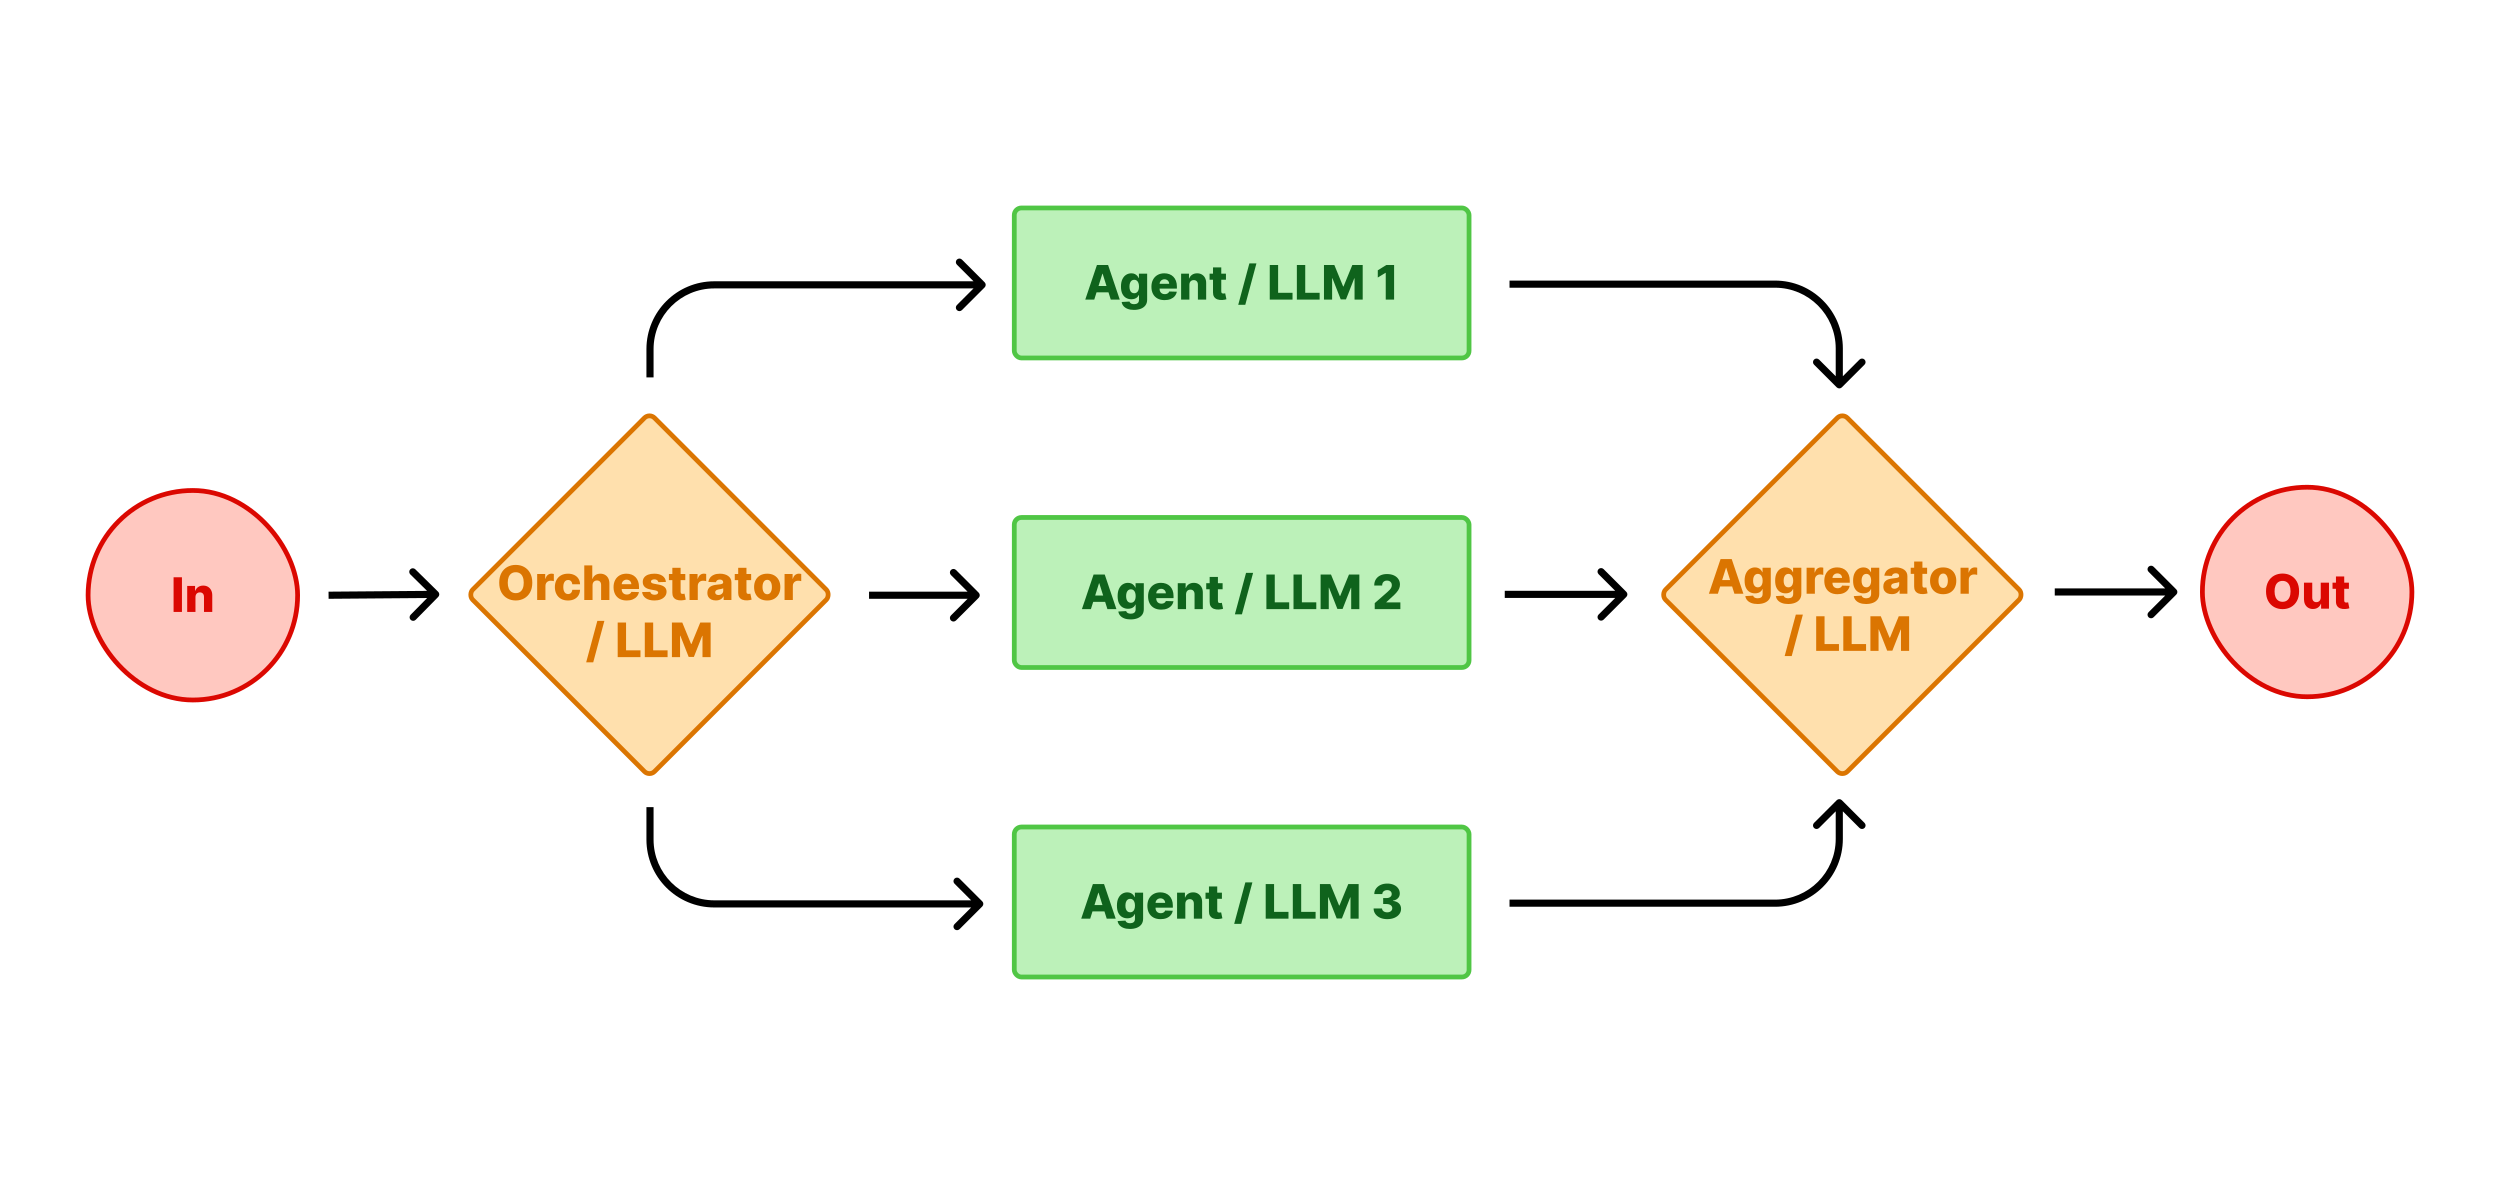 <svg width="1050" height="500" viewBox="0 0 1050 500" fill="none" xmlns="http://www.w3.org/2000/svg">
<rect width="1050" height="500" fill="white"/>
<rect x="426" y="87.342" width="191" height="63" rx="3" fill="#BCF1B9"/>
<rect x="426" y="87.342" width="191" height="63" rx="3" stroke="#50C645" stroke-width="2"/>
<path d="M459.585 125.842H455.807L460.714 111.297H465.395L470.302 125.842H466.524L463.108 114.962H462.994L459.585 125.842ZM459.081 120.118H466.979V122.788H459.081V120.118ZM476.27 130.16C475.233 130.16 474.345 130.016 473.607 129.727C472.868 129.438 472.288 129.043 471.867 128.541C471.445 128.039 471.192 127.471 471.107 126.837L474.395 126.652C474.457 126.874 474.57 127.069 474.736 127.234C474.906 127.4 475.127 127.528 475.396 127.618C475.671 127.708 475.993 127.753 476.362 127.753C476.945 127.753 477.425 127.611 477.804 127.327C478.188 127.047 478.379 126.557 478.379 125.856V123.939H478.259C478.121 124.275 477.913 124.576 477.634 124.841C477.354 125.106 477.006 125.314 476.59 125.466C476.178 125.617 475.704 125.693 475.169 125.693C474.374 125.693 473.645 125.508 472.982 125.139C472.324 124.765 471.796 124.187 471.398 123.406C471.005 122.62 470.808 121.609 470.808 120.374C470.808 119.1 471.012 118.051 471.419 117.227C471.826 116.399 472.359 115.785 473.017 115.388C473.68 114.99 474.393 114.791 475.155 114.791C475.728 114.791 476.218 114.891 476.625 115.089C477.037 115.284 477.376 115.535 477.641 115.842C477.906 116.15 478.107 116.47 478.244 116.801H478.344V114.933H481.803V125.885C481.803 126.808 481.571 127.587 481.107 128.222C480.643 128.856 479.994 129.337 479.161 129.663C478.327 129.995 477.364 130.16 476.27 130.16ZM476.377 123.165C476.798 123.165 477.158 123.053 477.456 122.831C477.754 122.608 477.984 122.289 478.145 121.872C478.306 121.455 478.387 120.956 478.387 120.374C478.387 119.782 478.306 119.273 478.145 118.847C477.989 118.416 477.759 118.084 477.456 117.852C477.158 117.62 476.798 117.504 476.377 117.504C475.946 117.504 475.581 117.623 475.283 117.859C474.985 118.096 474.757 118.43 474.601 118.861C474.45 119.287 474.374 119.791 474.374 120.374C474.374 120.956 474.452 121.455 474.608 121.872C474.764 122.289 474.989 122.608 475.283 122.831C475.581 123.053 475.946 123.165 476.377 123.165ZM489.116 126.048C487.975 126.048 486.99 125.823 486.162 125.374C485.338 124.919 484.703 124.273 484.258 123.435C483.818 122.592 483.598 121.59 483.598 120.43C483.598 119.303 483.82 118.319 484.265 117.476C484.711 116.628 485.338 115.97 486.148 115.501C486.957 115.028 487.911 114.791 489.01 114.791C489.786 114.791 490.497 114.912 491.14 115.153C491.784 115.395 492.341 115.752 492.809 116.226C493.278 116.699 493.643 117.284 493.903 117.98C494.164 118.671 494.294 119.464 494.294 120.359V121.226H484.812V119.209H491.062C491.058 118.839 490.97 118.51 490.8 118.222C490.629 117.933 490.395 117.708 490.096 117.547C489.803 117.381 489.464 117.298 489.081 117.298C488.693 117.298 488.345 117.386 488.037 117.561C487.729 117.731 487.485 117.966 487.305 118.264C487.125 118.558 487.031 118.892 487.021 119.266V121.318C487.021 121.763 487.109 122.154 487.284 122.49C487.459 122.821 487.708 123.08 488.03 123.264C488.352 123.449 488.735 123.541 489.18 123.541C489.488 123.541 489.767 123.499 490.018 123.413C490.269 123.328 490.485 123.203 490.665 123.037C490.845 122.871 490.979 122.668 491.069 122.426L494.258 122.518C494.126 123.233 493.835 123.856 493.385 124.386C492.94 124.912 492.355 125.321 491.631 125.615C490.906 125.904 490.068 126.048 489.116 126.048ZM499.541 119.621V125.842H496.068V114.933H499.37V116.936H499.491C499.732 116.268 500.144 115.745 500.727 115.366C501.309 114.983 502.003 114.791 502.808 114.791C503.575 114.791 504.24 114.964 504.803 115.31C505.372 115.651 505.812 116.129 506.124 116.744C506.442 117.355 506.598 118.07 506.593 118.889V125.842H503.12V119.571C503.125 118.965 502.971 118.491 502.659 118.151C502.351 117.81 501.922 117.639 501.373 117.639C501.008 117.639 500.686 117.72 500.407 117.881C500.133 118.037 499.919 118.262 499.768 118.555C499.621 118.849 499.545 119.204 499.541 119.621ZM514.901 114.933V117.49H508.019V114.933H514.901ZM509.461 112.32H512.934V122.412C512.934 122.625 512.967 122.798 513.033 122.93C513.104 123.058 513.206 123.151 513.339 123.207C513.471 123.259 513.63 123.285 513.814 123.285C513.947 123.285 514.087 123.274 514.233 123.25C514.385 123.222 514.499 123.198 514.574 123.179L515.1 125.686C514.934 125.733 514.7 125.793 514.397 125.864C514.099 125.935 513.741 125.98 513.324 125.999C512.51 126.036 511.812 125.942 511.229 125.714C510.652 125.482 510.209 125.123 509.901 124.635C509.598 124.147 509.451 123.534 509.461 122.795V112.32ZM527.703 110.615L523.015 128.03H520.054L524.741 110.615H527.703ZM533.294 125.842V111.297H536.81V122.987H542.861V125.842H533.294ZM544.681 125.842V111.297H548.197V122.987H554.248V125.842H544.681ZM556.068 111.297H560.421L564.115 120.303H564.285L567.978 111.297H572.332V125.842H568.909V116.908H568.788L565.294 125.75H563.106L559.612 116.858H559.491V125.842H556.068V111.297ZM585.519 111.297V125.842H582.01V114.578H581.925L578.672 116.567V113.527L582.259 111.297H585.519Z" fill="#0F631C"/>
<rect x="272.782" y="173.414" width="108" height="108" rx="3" transform="rotate(45 272.782 173.414)" fill="#FFE0AD"/>
<rect x="272.782" y="173.414" width="108" height="108" rx="3" transform="rotate(45 272.782 173.414)" stroke="#DB7501" stroke-width="2"/>
<path d="M223.559 244.727C223.559 246.328 223.251 247.684 222.635 248.797C222.02 249.91 221.186 250.755 220.135 251.332C219.089 251.91 217.915 252.199 216.613 252.199C215.306 252.199 214.129 251.908 213.083 251.325C212.036 250.743 211.205 249.898 210.59 248.79C209.979 247.677 209.674 246.323 209.674 244.727C209.674 243.127 209.979 241.77 210.59 240.658C211.205 239.545 212.036 238.7 213.083 238.122C214.129 237.545 215.306 237.256 216.613 237.256C217.915 237.256 219.089 237.545 220.135 238.122C221.186 238.7 222.02 239.545 222.635 240.658C223.251 241.77 223.559 243.127 223.559 244.727ZM219.965 244.727C219.965 243.78 219.83 242.98 219.56 242.327C219.295 241.673 218.911 241.179 218.409 240.842C217.912 240.506 217.313 240.338 216.613 240.338C215.917 240.338 215.318 240.506 214.816 240.842C214.314 241.179 213.928 241.673 213.658 242.327C213.393 242.98 213.26 243.78 213.26 244.727C213.26 245.674 213.393 246.474 213.658 247.128C213.928 247.781 214.314 248.276 214.816 248.612C215.318 248.948 215.917 249.116 216.613 249.116C217.313 249.116 217.912 248.948 218.409 248.612C218.911 248.276 219.295 247.781 219.56 247.128C219.83 246.474 219.965 245.674 219.965 244.727ZM225.611 252V241.091H228.985V243.08H229.098C229.297 242.36 229.622 241.825 230.071 241.474C230.521 241.119 231.044 240.942 231.641 240.942C231.802 240.942 231.968 240.954 232.138 240.977C232.309 240.996 232.467 241.027 232.614 241.07V244.088C232.448 244.031 232.23 243.986 231.961 243.953C231.695 243.92 231.459 243.903 231.25 243.903C230.838 243.903 230.467 243.996 230.135 244.18C229.809 244.36 229.55 244.614 229.361 244.94C229.176 245.262 229.084 245.641 229.084 246.077V252H225.611ZM238.555 252.206C237.404 252.206 236.417 251.969 235.593 251.496C234.774 251.022 234.144 250.364 233.704 249.521C233.264 248.674 233.044 247.694 233.044 246.581C233.044 245.464 233.264 244.483 233.704 243.641C234.149 242.793 234.781 242.133 235.6 241.659C236.424 241.186 237.407 240.949 238.548 240.949C239.556 240.949 240.435 241.131 241.183 241.496C241.936 241.86 242.523 242.376 242.944 243.044C243.37 243.707 243.595 244.486 243.619 245.381H240.373C240.307 244.822 240.117 244.384 239.805 244.067C239.497 243.75 239.095 243.591 238.598 243.591C238.195 243.591 237.842 243.705 237.539 243.932C237.236 244.154 237 244.486 236.829 244.926C236.663 245.362 236.581 245.902 236.581 246.545C236.581 247.189 236.663 247.734 236.829 248.179C237 248.619 237.236 248.953 237.539 249.18C237.842 249.403 238.195 249.514 238.598 249.514C238.92 249.514 239.204 249.446 239.45 249.308C239.701 249.171 239.907 248.97 240.068 248.705C240.229 248.435 240.331 248.108 240.373 247.724H243.619C243.586 248.624 243.361 249.41 242.944 250.082C242.532 250.755 241.952 251.278 241.204 251.652C240.461 252.021 239.578 252.206 238.555 252.206ZM248.869 245.778V252H245.396V237.455H248.756V243.094H248.876C249.123 242.421 249.525 241.896 250.084 241.517C250.647 241.138 251.336 240.949 252.151 240.949C252.918 240.949 253.585 241.119 254.153 241.46C254.722 241.796 255.162 242.272 255.474 242.888C255.792 243.503 255.948 244.223 255.943 245.047V252H252.47V245.729C252.475 245.123 252.323 244.649 252.016 244.308C251.708 243.967 251.275 243.797 250.716 243.797C250.351 243.797 250.029 243.877 249.75 244.038C249.475 244.195 249.26 244.42 249.104 244.713C248.952 245.007 248.874 245.362 248.869 245.778ZM263.211 252.206C262.069 252.206 261.085 251.981 260.256 251.531C259.432 251.077 258.798 250.43 258.353 249.592C257.912 248.75 257.692 247.748 257.692 246.588C257.692 245.461 257.915 244.476 258.36 243.634C258.805 242.786 259.432 242.128 260.242 241.659C261.051 241.186 262.006 240.949 263.104 240.949C263.881 240.949 264.591 241.07 265.235 241.311C265.879 241.553 266.435 241.91 266.904 242.384C267.372 242.857 267.737 243.442 267.997 244.138C268.258 244.829 268.388 245.622 268.388 246.517V247.384H258.907V245.366H265.157C265.152 244.997 265.064 244.668 264.894 244.379C264.723 244.09 264.489 243.866 264.191 243.705C263.897 243.539 263.559 243.456 263.175 243.456C262.787 243.456 262.439 243.544 262.131 243.719C261.823 243.889 261.579 244.124 261.399 244.422C261.22 244.715 261.125 245.049 261.115 245.423V247.476C261.115 247.921 261.203 248.312 261.378 248.648C261.553 248.979 261.802 249.237 262.124 249.422C262.446 249.607 262.829 249.699 263.274 249.699C263.582 249.699 263.862 249.656 264.113 249.571C264.363 249.486 264.579 249.36 264.759 249.195C264.939 249.029 265.074 248.825 265.164 248.584L268.353 248.676C268.22 249.391 267.929 250.014 267.479 250.544C267.034 251.07 266.449 251.479 265.725 251.773C265 252.062 264.162 252.206 263.211 252.206ZM279.686 244.422L276.497 244.507C276.464 244.28 276.374 244.079 276.227 243.903C276.08 243.723 275.889 243.584 275.652 243.484C275.42 243.38 275.15 243.328 274.842 243.328C274.44 243.328 274.097 243.409 273.812 243.57C273.533 243.731 273.396 243.948 273.401 244.223C273.396 244.436 273.481 244.621 273.656 244.777C273.836 244.933 274.156 245.059 274.615 245.153L276.717 245.551C277.806 245.759 278.616 246.105 279.146 246.588C279.681 247.071 279.951 247.71 279.956 248.506C279.951 249.254 279.729 249.905 279.288 250.459C278.853 251.013 278.256 251.444 277.499 251.751C276.741 252.054 275.874 252.206 274.899 252.206C273.341 252.206 272.113 251.886 271.213 251.247C270.318 250.603 269.807 249.741 269.679 248.662L273.109 248.577C273.185 248.974 273.382 249.277 273.699 249.486C274.016 249.694 274.421 249.798 274.913 249.798C275.358 249.798 275.721 249.715 276 249.55C276.279 249.384 276.421 249.164 276.426 248.889C276.421 248.643 276.312 248.446 276.099 248.3C275.886 248.148 275.553 248.03 275.098 247.945L273.195 247.582C272.101 247.384 271.286 247.017 270.751 246.482C270.216 245.942 269.951 245.255 269.956 244.422C269.951 243.693 270.145 243.07 270.538 242.554C270.931 242.033 271.49 241.635 272.214 241.361C272.939 241.086 273.794 240.949 274.778 240.949C276.256 240.949 277.42 241.259 278.273 241.879C279.125 242.495 279.596 243.342 279.686 244.422ZM287.823 241.091V243.648H280.941V241.091H287.823ZM282.383 238.477H285.856V248.57C285.856 248.783 285.889 248.955 285.956 249.088C286.027 249.216 286.128 249.308 286.261 249.365C286.394 249.417 286.552 249.443 286.737 249.443C286.869 249.443 287.009 249.431 287.156 249.408C287.307 249.379 287.421 249.356 287.497 249.337L288.022 251.844C287.857 251.891 287.622 251.95 287.319 252.021C287.021 252.092 286.663 252.137 286.247 252.156C285.432 252.194 284.734 252.099 284.152 251.872C283.574 251.64 283.131 251.28 282.823 250.793C282.52 250.305 282.374 249.692 282.383 248.953V238.477ZM289.595 252V241.091H292.969V243.08H293.083C293.282 242.36 293.606 241.825 294.056 241.474C294.506 241.119 295.029 240.942 295.625 240.942C295.786 240.942 295.952 240.954 296.122 240.977C296.293 240.996 296.452 241.027 296.598 241.07V244.088C296.433 244.031 296.215 243.986 295.945 243.953C295.68 243.92 295.443 243.903 295.235 243.903C294.823 243.903 294.451 243.996 294.12 244.18C293.793 244.36 293.535 244.614 293.345 244.94C293.161 245.262 293.068 245.641 293.068 246.077V252H289.595ZM300.679 252.185C299.983 252.185 299.365 252.069 298.825 251.837C298.29 251.6 297.866 251.245 297.554 250.771C297.246 250.293 297.092 249.694 297.092 248.974C297.092 248.368 297.198 247.857 297.412 247.44C297.625 247.024 297.918 246.685 298.292 246.425C298.666 246.164 299.097 245.968 299.585 245.835C300.073 245.698 300.593 245.606 301.147 245.558C301.768 245.501 302.267 245.442 302.646 245.381C303.025 245.314 303.299 245.222 303.47 245.104C303.645 244.981 303.733 244.808 303.733 244.585V244.55C303.733 244.185 303.607 243.903 303.356 243.705C303.105 243.506 302.767 243.406 302.341 243.406C301.881 243.406 301.512 243.506 301.233 243.705C300.953 243.903 300.776 244.178 300.7 244.528L297.497 244.415C297.591 243.752 297.835 243.16 298.228 242.639C298.626 242.114 299.171 241.702 299.862 241.403C300.558 241.1 301.394 240.949 302.369 240.949C303.065 240.949 303.707 241.032 304.294 241.197C304.881 241.358 305.392 241.595 305.828 241.908C306.263 242.215 306.6 242.594 306.836 243.044C307.078 243.494 307.198 244.008 307.198 244.585V252H303.931V250.48H303.846C303.652 250.849 303.403 251.162 303.1 251.418C302.802 251.673 302.449 251.865 302.042 251.993C301.64 252.121 301.185 252.185 300.679 252.185ZM301.751 249.912C302.125 249.912 302.461 249.836 302.76 249.685C303.063 249.533 303.304 249.325 303.484 249.06C303.664 248.79 303.754 248.477 303.754 248.122V247.085C303.654 247.137 303.534 247.185 303.392 247.227C303.254 247.27 303.103 247.31 302.937 247.348C302.771 247.386 302.601 247.419 302.426 247.447C302.251 247.476 302.082 247.502 301.921 247.526C301.595 247.578 301.315 247.658 301.083 247.767C300.856 247.876 300.681 248.018 300.558 248.193C300.439 248.364 300.38 248.567 300.38 248.804C300.38 249.164 300.508 249.438 300.764 249.628C301.024 249.817 301.353 249.912 301.751 249.912ZM315.48 241.091V243.648H308.598V241.091H315.48ZM310.039 238.477H313.512V248.57C313.512 248.783 313.546 248.955 313.612 249.088C313.683 249.216 313.785 249.308 313.917 249.365C314.05 249.417 314.208 249.443 314.393 249.443C314.526 249.443 314.665 249.431 314.812 249.408C314.964 249.379 315.077 249.356 315.153 249.337L315.679 251.844C315.513 251.891 315.278 251.95 314.975 252.021C314.677 252.092 314.32 252.137 313.903 252.156C313.089 252.194 312.39 252.099 311.808 251.872C311.23 251.64 310.787 251.28 310.48 250.793C310.177 250.305 310.03 249.692 310.039 248.953V238.477ZM322.227 252.206C321.081 252.206 320.096 251.972 319.272 251.503C318.453 251.029 317.821 250.371 317.376 249.528C316.936 248.681 316.716 247.698 316.716 246.581C316.716 245.459 316.936 244.476 317.376 243.634C317.821 242.786 318.453 242.128 319.272 241.659C320.096 241.186 321.081 240.949 322.227 240.949C323.373 240.949 324.355 241.186 325.174 241.659C325.998 242.128 326.63 242.786 327.071 243.634C327.516 244.476 327.738 245.459 327.738 246.581C327.738 247.698 327.516 248.681 327.071 249.528C326.63 250.371 325.998 251.029 325.174 251.503C324.355 251.972 323.373 252.206 322.227 252.206ZM322.248 249.585C322.665 249.585 323.018 249.457 323.306 249.202C323.595 248.946 323.815 248.591 323.967 248.136C324.123 247.682 324.201 247.156 324.201 246.56C324.201 245.954 324.123 245.423 323.967 244.969C323.815 244.514 323.595 244.159 323.306 243.903C323.018 243.648 322.665 243.52 322.248 243.52C321.817 243.52 321.453 243.648 321.154 243.903C320.861 244.159 320.636 244.514 320.48 244.969C320.328 245.423 320.252 245.954 320.252 246.56C320.252 247.156 320.328 247.682 320.48 248.136C320.636 248.591 320.861 248.946 321.154 249.202C321.453 249.457 321.817 249.585 322.248 249.585ZM329.517 252V241.091H332.891V243.08H333.005C333.203 242.36 333.528 241.825 333.978 241.474C334.427 241.119 334.951 240.942 335.547 240.942C335.708 240.942 335.874 240.954 336.044 240.977C336.215 240.996 336.373 241.027 336.52 241.07V244.088C336.354 244.031 336.137 243.986 335.867 243.953C335.602 243.92 335.365 243.903 335.157 243.903C334.745 243.903 334.373 243.996 334.041 244.18C333.715 244.36 333.457 244.614 333.267 244.94C333.083 245.262 332.99 245.641 332.99 246.077V252H329.517ZM253.838 260.773L249.151 278.187H246.189L250.877 260.773H253.838ZM259.429 276V261.455H262.945V273.145H268.996V276H259.429ZM270.816 276V261.455H274.332V273.145H280.383V276H270.816ZM282.203 261.455H286.557L290.25 270.46H290.42L294.113 261.455H298.467V276H295.044V267.065H294.923L291.429 275.908H289.241L285.747 267.016H285.626V276H282.203V261.455Z" fill="#DB7501"/>
<rect x="925" y="204.637" width="88" height="88" rx="44" fill="#FFC8C0"/>
<rect x="925" y="204.637" width="88" height="88" rx="44" stroke="#DB0801" stroke-width="2"/>
<path d="M965.617 248.364C965.617 249.964 965.309 251.321 964.693 252.434C964.078 253.546 963.244 254.391 962.193 254.969C961.147 255.547 959.973 255.836 958.671 255.836C957.364 255.836 956.187 255.544 955.141 254.962C954.094 254.38 953.263 253.534 952.648 252.426C952.037 251.314 951.732 249.96 951.732 248.364C951.732 246.764 952.037 245.407 952.648 244.294C953.263 243.182 954.094 242.337 955.141 241.759C956.187 241.181 957.364 240.892 958.671 240.892C959.973 240.892 961.147 241.181 962.193 241.759C963.244 242.337 964.078 243.182 964.693 244.294C965.309 245.407 965.617 246.764 965.617 248.364ZM962.023 248.364C962.023 247.417 961.888 246.617 961.618 245.963C961.353 245.31 960.969 244.815 960.468 244.479C959.97 244.143 959.371 243.975 958.671 243.975C957.975 243.975 957.376 244.143 956.874 244.479C956.372 244.815 955.986 245.31 955.716 245.963C955.451 246.617 955.318 247.417 955.318 248.364C955.318 249.311 955.451 250.111 955.716 250.765C955.986 251.418 956.372 251.913 956.874 252.249C957.376 252.585 957.975 252.753 958.671 252.753C959.371 252.753 959.97 252.585 960.468 252.249C960.969 251.913 961.353 251.418 961.618 250.765C961.888 250.111 962.023 249.311 962.023 248.364ZM974.708 250.928V244.728H978.173V255.637H974.864V253.605H974.75C974.509 254.273 974.097 254.803 973.514 255.196C972.937 255.585 972.238 255.779 971.419 255.779C970.676 255.779 970.022 255.608 969.459 255.267C968.896 254.926 968.458 254.451 968.145 253.84C967.833 253.224 967.674 252.505 967.669 251.681V244.728H971.142V250.999C971.147 251.591 971.303 252.057 971.611 252.398C971.919 252.739 972.338 252.909 972.868 252.909C973.214 252.909 973.524 252.834 973.798 252.682C974.078 252.526 974.298 252.301 974.459 252.007C974.625 251.709 974.708 251.349 974.708 250.928ZM986.542 244.728V247.284H979.66V244.728H986.542ZM981.101 242.114H984.574V252.206C984.574 252.419 984.608 252.592 984.674 252.725C984.745 252.853 984.847 252.945 984.979 253.002C985.112 253.054 985.27 253.08 985.455 253.08C985.588 253.08 985.727 253.068 985.874 253.044C986.026 253.016 986.139 252.992 986.215 252.973L986.741 255.48C986.575 255.528 986.34 255.587 986.037 255.658C985.739 255.729 985.382 255.774 984.965 255.793C984.151 255.831 983.452 255.736 982.87 255.509C982.292 255.277 981.849 254.917 981.542 254.429C981.239 253.942 981.092 253.328 981.101 252.59V242.114Z" fill="#DB0801"/>
<rect x="37" y="206" width="88" height="88" rx="44" fill="#FFC8C0"/>
<rect x="37" y="206" width="88" height="88" rx="44" stroke="#DB0801" stroke-width="2"/>
<path d="M76.417 242.455V257H72.902V242.455H76.417ZM82.097 250.778V257H78.624V246.091H81.927V248.094H82.048C82.289 247.426 82.701 246.903 83.283 246.524C83.866 246.141 84.559 245.949 85.364 245.949C86.131 245.949 86.797 246.122 87.36 246.467C87.928 246.808 88.369 247.286 88.681 247.902C88.998 248.513 89.155 249.228 89.15 250.047V257H85.677V250.729C85.682 250.123 85.528 249.649 85.215 249.308C84.907 248.967 84.479 248.797 83.93 248.797C83.565 248.797 83.243 248.877 82.964 249.038C82.689 249.195 82.476 249.42 82.325 249.713C82.178 250.007 82.102 250.362 82.097 250.778Z" fill="#DB0801"/>
<rect x="426" y="217.342" width="191" height="63" rx="3" fill="#BCF1B9"/>
<rect x="426" y="217.342" width="191" height="63" rx="3" stroke="#50C645" stroke-width="2"/>
<path d="M458.179 255.842H454.4L459.308 241.297H463.988L468.896 255.842H465.118L461.702 244.962H461.588L458.179 255.842ZM457.675 250.118H465.572V252.788H457.675V250.118ZM474.864 260.16C473.827 260.16 472.939 260.016 472.2 259.727C471.462 259.438 470.882 259.043 470.46 258.541C470.039 258.039 469.786 257.471 469.7 256.837L472.989 256.652C473.05 256.874 473.164 257.069 473.33 257.234C473.5 257.4 473.72 257.528 473.99 257.618C474.265 257.708 474.587 257.753 474.956 257.753C475.539 257.753 476.019 257.611 476.398 257.327C476.781 257.047 476.973 256.557 476.973 255.856V253.939H476.852C476.715 254.275 476.507 254.576 476.227 254.841C475.948 255.106 475.6 255.314 475.183 255.466C474.771 255.617 474.298 255.693 473.763 255.693C472.968 255.693 472.238 255.508 471.575 255.139C470.917 254.765 470.389 254.187 469.992 253.406C469.599 252.62 469.402 251.609 469.402 250.374C469.402 249.1 469.606 248.051 470.013 247.227C470.42 246.399 470.953 245.785 471.611 245.388C472.274 244.99 472.986 244.791 473.749 244.791C474.322 244.791 474.812 244.891 475.219 245.089C475.631 245.284 475.969 245.535 476.235 245.842C476.5 246.15 476.701 246.47 476.838 246.801H476.938V244.933H480.396V255.885C480.396 256.808 480.164 257.587 479.7 258.222C479.236 258.856 478.588 259.337 477.754 259.663C476.921 259.995 475.958 260.16 474.864 260.16ZM474.97 253.165C475.392 253.165 475.752 253.053 476.05 252.831C476.348 252.608 476.578 252.289 476.739 251.872C476.9 251.455 476.98 250.956 476.98 250.374C476.98 249.782 476.9 249.273 476.739 248.847C476.583 248.416 476.353 248.084 476.05 247.852C475.752 247.62 475.392 247.504 474.97 247.504C474.539 247.504 474.175 247.623 473.877 247.859C473.578 248.096 473.351 248.43 473.195 248.861C473.043 249.287 472.968 249.791 472.968 250.374C472.968 250.956 473.046 251.455 473.202 251.872C473.358 252.289 473.583 252.608 473.877 252.831C474.175 253.053 474.539 253.165 474.97 253.165ZM487.71 256.048C486.569 256.048 485.584 255.823 484.756 255.374C483.932 254.919 483.297 254.273 482.852 253.435C482.412 252.592 482.192 251.59 482.192 250.43C482.192 249.303 482.414 248.319 482.859 247.476C483.304 246.628 483.932 245.97 484.741 245.501C485.551 245.028 486.505 244.791 487.604 244.791C488.38 244.791 489.09 244.912 489.734 245.153C490.378 245.395 490.934 245.752 491.403 246.226C491.872 246.699 492.237 247.284 492.497 247.98C492.757 248.671 492.888 249.464 492.888 250.359V251.226H483.406V249.209H489.656C489.651 248.839 489.564 248.51 489.393 248.222C489.223 247.933 488.988 247.708 488.69 247.547C488.397 247.381 488.058 247.298 487.675 247.298C487.286 247.298 486.938 247.386 486.631 247.561C486.323 247.731 486.079 247.966 485.899 248.264C485.719 248.558 485.624 248.892 485.615 249.266V251.318C485.615 251.763 485.702 252.154 485.878 252.49C486.053 252.821 486.301 253.08 486.623 253.264C486.945 253.449 487.329 253.541 487.774 253.541C488.082 253.541 488.361 253.499 488.612 253.413C488.863 253.328 489.078 253.203 489.258 253.037C489.438 252.871 489.573 252.668 489.663 252.426L492.852 252.518C492.72 253.233 492.428 253.856 491.979 254.386C491.533 254.912 490.949 255.321 490.224 255.615C489.5 255.904 488.662 256.048 487.71 256.048ZM498.134 249.621V255.842H494.661V244.933H497.964V246.936H498.085C498.326 246.268 498.738 245.745 499.32 245.366C499.903 244.983 500.597 244.791 501.401 244.791C502.169 244.791 502.834 244.964 503.397 245.31C503.965 245.651 504.406 246.129 504.718 246.744C505.035 247.355 505.192 248.07 505.187 248.889V255.842H501.714V249.571C501.719 248.965 501.565 248.491 501.252 248.151C500.945 247.81 500.516 247.639 499.967 247.639C499.602 247.639 499.28 247.72 499.001 247.881C498.726 248.037 498.513 248.262 498.362 248.555C498.215 248.849 498.139 249.204 498.134 249.621ZM513.495 244.933V247.49H506.613V244.933H513.495ZM508.055 242.32H511.528V252.412C511.528 252.625 511.561 252.798 511.627 252.93C511.698 253.058 511.8 253.151 511.932 253.207C512.065 253.259 512.224 253.285 512.408 253.285C512.541 253.285 512.68 253.274 512.827 253.25C512.979 253.222 513.092 253.198 513.168 253.179L513.694 255.686C513.528 255.733 513.294 255.793 512.991 255.864C512.692 255.935 512.335 255.98 511.918 255.999C511.104 256.036 510.405 255.942 509.823 255.714C509.245 255.482 508.803 255.123 508.495 254.635C508.192 254.147 508.045 253.534 508.055 252.795V242.32ZM526.297 240.615L521.609 258.03H518.648L523.335 240.615H526.297ZM531.888 255.842V241.297H535.404V252.987H541.455V255.842H531.888ZM543.275 255.842V241.297H546.79V252.987H552.841V255.842H543.275ZM554.661 241.297H559.015L562.708 250.303H562.879L566.572 241.297H570.926V255.842H567.502V246.908H567.382L563.887 255.75H561.7L558.205 246.858H558.085V255.842H554.661V241.297ZM577.387 255.842V253.314L582.692 248.669C583.09 248.309 583.429 247.98 583.708 247.682C583.987 247.379 584.2 247.076 584.347 246.773C584.494 246.465 584.567 246.131 584.567 245.771C584.567 245.369 584.48 245.026 584.305 244.741C584.129 244.453 583.888 244.23 583.58 244.074C583.272 243.918 582.92 243.839 582.522 243.839C582.119 243.839 581.767 243.922 581.464 244.088C581.161 244.249 580.924 244.483 580.753 244.791C580.588 245.099 580.505 245.473 580.505 245.913H577.174C577.174 244.924 577.396 244.069 577.841 243.349C578.287 242.63 578.912 242.076 579.716 241.687C580.526 241.294 581.466 241.098 582.536 241.098C583.639 241.098 584.598 241.283 585.412 241.652C586.227 242.021 586.857 242.537 587.302 243.2C587.751 243.858 587.976 244.623 587.976 245.494C587.976 246.048 587.865 246.597 587.643 247.142C587.42 247.687 587.02 248.288 586.442 248.946C585.869 249.604 585.055 250.392 583.999 251.311L582.259 252.916V253.008H588.154V255.842H577.387Z" fill="#0F631C"/>
<rect x="426" y="347.342" width="191" height="63" rx="3" fill="#BCF1B9"/>
<rect x="426" y="347.342" width="191" height="63" rx="3" stroke="#50C645" stroke-width="2"/>
<path d="M457.886 385.842H454.107L459.015 371.297H463.695L468.603 385.842H464.825L461.409 374.962H461.295L457.886 385.842ZM457.382 380.118H465.279V382.788H457.382V380.118ZM474.571 390.16C473.534 390.16 472.646 390.016 471.907 389.727C471.169 389.438 470.589 389.043 470.167 388.541C469.746 388.039 469.493 387.471 469.407 386.837L472.696 386.652C472.757 386.874 472.871 387.069 473.037 387.234C473.207 387.4 473.427 387.528 473.697 387.618C473.972 387.708 474.294 387.753 474.663 387.753C475.246 387.753 475.726 387.611 476.105 387.327C476.488 387.047 476.68 386.557 476.68 385.856V383.939H476.559C476.422 384.275 476.214 384.576 475.934 384.841C475.655 385.106 475.307 385.314 474.89 385.466C474.479 385.617 474.005 385.693 473.47 385.693C472.675 385.693 471.945 385.508 471.282 385.139C470.624 384.765 470.096 384.187 469.699 383.406C469.306 382.62 469.109 381.609 469.109 380.374C469.109 379.1 469.313 378.051 469.72 377.227C470.127 376.399 470.66 375.785 471.318 375.388C471.981 374.99 472.693 374.791 473.456 374.791C474.029 374.791 474.519 374.891 474.926 375.089C475.338 375.284 475.676 375.535 475.942 375.842C476.207 376.15 476.408 376.47 476.545 376.801H476.645V374.933H480.104V385.885C480.104 386.808 479.872 387.587 479.407 388.222C478.943 388.856 478.295 389.337 477.461 389.663C476.628 389.995 475.665 390.16 474.571 390.16ZM474.677 383.165C475.099 383.165 475.459 383.053 475.757 382.831C476.055 382.608 476.285 382.289 476.446 381.872C476.607 381.455 476.687 380.956 476.687 380.374C476.687 379.782 476.607 379.273 476.446 378.847C476.29 378.416 476.06 378.084 475.757 377.852C475.459 377.62 475.099 377.504 474.677 377.504C474.247 377.504 473.882 377.623 473.584 377.859C473.285 378.096 473.058 378.43 472.902 378.861C472.75 379.287 472.675 379.791 472.675 380.374C472.675 380.956 472.753 381.455 472.909 381.872C473.065 382.289 473.29 382.608 473.584 382.831C473.882 383.053 474.247 383.165 474.677 383.165ZM487.417 386.048C486.276 386.048 485.291 385.823 484.463 385.374C483.639 384.919 483.004 384.273 482.559 383.435C482.119 382.592 481.899 381.59 481.899 380.43C481.899 379.303 482.121 378.319 482.566 377.476C483.011 376.628 483.639 375.97 484.448 375.501C485.258 375.028 486.212 374.791 487.311 374.791C488.087 374.791 488.797 374.912 489.441 375.153C490.085 375.395 490.642 375.752 491.11 376.226C491.579 376.699 491.944 377.284 492.204 377.98C492.464 378.671 492.595 379.464 492.595 380.359V381.226H483.113V379.209H489.363C489.358 378.839 489.271 378.51 489.1 378.222C488.93 377.933 488.695 377.708 488.397 377.547C488.104 377.381 487.765 377.298 487.382 377.298C486.993 377.298 486.645 377.386 486.338 377.561C486.03 377.731 485.786 377.966 485.606 378.264C485.426 378.558 485.331 378.892 485.322 379.266V381.318C485.322 381.763 485.41 382.154 485.585 382.49C485.76 382.821 486.008 383.08 486.33 383.264C486.652 383.449 487.036 383.541 487.481 383.541C487.789 383.541 488.068 383.499 488.319 383.413C488.57 383.328 488.785 383.203 488.965 383.037C489.145 382.871 489.28 382.668 489.37 382.426L492.559 382.518C492.427 383.233 492.135 383.856 491.686 384.386C491.24 384.912 490.656 385.321 489.931 385.615C489.207 385.904 488.369 386.048 487.417 386.048ZM497.841 379.621V385.842H494.368V374.933H497.671V376.936H497.792C498.033 376.268 498.445 375.745 499.028 375.366C499.61 374.983 500.304 374.791 501.108 374.791C501.876 374.791 502.541 374.964 503.104 375.31C503.672 375.651 504.113 376.129 504.425 376.744C504.742 377.355 504.899 378.07 504.894 378.889V385.842H501.421V379.571C501.426 378.965 501.272 378.491 500.959 378.151C500.652 377.81 500.223 377.639 499.674 377.639C499.309 377.639 498.987 377.72 498.708 377.881C498.433 378.037 498.22 378.262 498.069 378.555C497.922 378.849 497.846 379.204 497.841 379.621ZM513.202 374.933V377.49H506.32V374.933H513.202ZM507.762 372.32H511.235V382.412C511.235 382.625 511.268 382.798 511.334 382.93C511.405 383.058 511.507 383.151 511.639 383.207C511.772 383.259 511.931 383.285 512.115 383.285C512.248 383.285 512.387 383.274 512.534 383.25C512.686 383.222 512.799 383.198 512.875 383.179L513.401 385.686C513.235 385.733 513.001 385.793 512.698 385.864C512.399 385.935 512.042 385.98 511.625 385.999C510.811 386.036 510.112 385.942 509.53 385.714C508.952 385.482 508.51 385.123 508.202 384.635C507.899 384.147 507.752 383.534 507.762 382.795V372.32ZM526.004 370.615L521.316 388.03H518.355L523.042 370.615H526.004ZM531.595 385.842V371.297H535.111V382.987H541.162V385.842H531.595ZM542.982 385.842V371.297H546.497V382.987H552.548V385.842H542.982ZM554.368 371.297H558.722L562.415 380.303H562.586L566.279 371.297H570.633V385.842H567.209V376.908H567.089L563.594 385.75H561.407L557.912 376.858H557.792V385.842H554.368V371.297ZM582.627 386.041C581.519 386.041 580.536 385.852 579.679 385.473C578.827 385.089 578.155 384.562 577.662 383.889C577.17 383.217 576.919 382.443 576.909 381.567H580.446C580.46 381.884 580.562 382.166 580.752 382.412C580.941 382.653 581.199 382.843 581.526 382.98C581.852 383.117 582.224 383.186 582.641 383.186C583.057 383.186 583.424 383.113 583.742 382.966C584.064 382.814 584.315 382.608 584.494 382.348C584.674 382.083 584.762 381.78 584.757 381.439C584.762 381.098 584.665 380.795 584.466 380.53C584.267 380.265 583.985 380.059 583.621 379.912C583.261 379.765 582.835 379.692 582.343 379.692H580.929V377.192H582.343C582.773 377.192 583.152 377.121 583.479 376.979C583.81 376.837 584.068 376.638 584.253 376.382C584.438 376.122 584.528 375.823 584.523 375.487C584.528 375.16 584.45 374.874 584.289 374.628C584.132 374.377 583.912 374.183 583.628 374.045C583.349 373.908 583.024 373.839 582.655 373.839C582.267 373.839 581.914 373.908 581.597 374.045C581.284 374.183 581.036 374.377 580.851 374.628C580.666 374.879 580.569 375.17 580.56 375.501H577.2C577.21 374.635 577.451 373.873 577.925 373.214C578.398 372.552 579.042 372.033 579.857 371.659C580.676 371.285 581.609 371.098 582.655 371.098C583.697 371.098 584.613 371.28 585.404 371.645C586.194 372.009 586.81 372.507 587.25 373.136C587.691 373.761 587.911 374.469 587.911 375.26C587.915 376.079 587.648 376.754 587.108 377.284C586.573 377.814 585.884 378.141 585.041 378.264V378.378C586.168 378.51 587.018 378.875 587.591 379.472C588.169 380.068 588.455 380.814 588.45 381.709C588.45 382.552 588.202 383.3 587.705 383.953C587.212 384.602 586.526 385.113 585.645 385.487C584.769 385.856 583.763 386.041 582.627 386.041Z" fill="#0F631C"/>
<path d="M411.061 251.061C411.646 250.475 411.646 249.525 411.061 248.939L401.515 239.393C400.929 238.808 399.979 238.808 399.393 239.393C398.808 239.979 398.808 240.929 399.393 241.515L407.879 250L399.393 258.485C398.808 259.071 398.808 260.021 399.393 260.607C399.979 261.192 400.929 261.192 401.515 260.607L411.061 251.061ZM365 251.5L410 251.5L410 248.5L365 248.5L365 251.5Z" fill="black"/>
<path d="M184.069 250.689C184.65 250.098 184.643 249.149 184.052 248.568L174.429 239.099C173.839 238.518 172.889 238.526 172.308 239.116C171.727 239.707 171.735 240.656 172.325 241.237L180.879 249.654L172.462 258.207C171.881 258.798 171.889 259.748 172.479 260.329C173.07 260.91 174.02 260.902 174.601 260.311L184.069 250.689ZM138.012 251.5L183.012 251.137L182.988 248.137L137.988 248.5L138.012 251.5Z" fill="black"/>
<path d="M683.062 250.697C683.647 250.112 683.647 249.162 683.062 248.576L673.516 239.03C672.93 238.444 671.98 238.444 671.394 239.03C670.808 239.616 670.808 240.566 671.394 241.151L679.88 249.637L671.394 258.122C670.808 258.708 670.808 259.658 671.394 260.243C671.98 260.829 672.93 260.829 673.516 260.243L683.062 250.697ZM632 251.137H682.001V248.137H632V251.137Z" fill="black"/>
<path d="M914.062 249.697C914.647 249.112 914.647 248.162 914.062 247.576L904.516 238.03C903.93 237.444 902.98 237.444 902.394 238.03C901.808 238.616 901.808 239.566 902.394 240.151L910.88 248.637L902.394 257.122C901.808 257.708 901.808 258.658 902.394 259.243C902.98 259.829 903.93 259.829 904.516 259.243L914.062 249.697ZM863 250.137H913.001V247.137H863V250.137Z" fill="black"/>
<path d="M273 146.637L271.5 146.637L273 146.637ZM300 119.637L300 118.137L300 119.637ZM413.561 120.697C414.146 120.112 414.146 119.162 413.561 118.576L404.015 109.03C403.429 108.444 402.479 108.444 401.893 109.03C401.308 109.616 401.308 110.566 401.893 111.151L410.379 119.637L401.893 128.122C401.308 128.708 401.308 129.658 401.893 130.243C402.479 130.829 403.429 130.829 404.015 130.243L413.561 120.697ZM274.5 158.5L274.5 146.637L271.5 146.637L271.5 158.5L274.5 158.5ZM300 121.137L412.5 121.137L412.5 118.137L300 118.137L300 121.137ZM274.5 146.637C274.5 132.554 285.917 121.137 300 121.137L300 118.137C284.26 118.137 271.5 130.897 271.5 146.637L274.5 146.637Z" fill="black"/>
<path d="M273 352.637L271.5 352.637L273 352.637ZM300 379.637L300 378.137L300 379.637ZM412.561 380.697C413.146 380.112 413.146 379.162 412.561 378.576L403.015 369.03C402.429 368.444 401.479 368.444 400.893 369.03C400.308 369.616 400.308 370.566 400.893 371.151L409.379 379.637L400.893 388.122C400.308 388.708 400.308 389.658 400.893 390.243C401.479 390.829 402.429 390.829 403.015 390.243L412.561 380.697ZM271.5 339L271.5 352.637L274.5 352.637L274.5 339L271.5 339ZM300 381.137L411.5 381.137L411.5 378.137L300 378.137L300 381.137ZM271.5 352.637C271.5 368.377 284.26 381.137 300 381.137L300 378.137C285.917 378.137 274.5 366.72 274.5 352.637L271.5 352.637Z" fill="black"/>
<path d="M745.5 119.342L745.5 120.842L745.5 119.342ZM772.5 146.343L774 146.343L774 146.343L772.5 146.343ZM771.439 162.697C772.025 163.283 772.975 163.283 773.56 162.697L783.106 153.151C783.692 152.566 783.692 151.616 783.106 151.03C782.521 150.444 781.571 150.444 780.985 151.03L772.5 159.515L764.015 151.03C763.429 150.444 762.479 150.444 761.893 151.03C761.307 151.616 761.307 152.566 761.893 153.151L771.439 162.697ZM634 120.842L745.5 120.842L745.5 117.842L634 117.842L634 120.842ZM771 146.342L771 161.637L774 161.637L774 146.343L771 146.342ZM745.5 120.842C759.583 120.842 771 132.259 771 146.343L774 146.343C774 130.602 761.24 117.842 745.5 117.842L745.5 120.842Z" fill="black"/>
<path d="M745.5 379.342L745.5 380.842L745.5 379.342ZM772.5 352.342L774 352.342L772.5 352.342ZM773.561 336.076C772.975 335.49 772.025 335.49 771.439 336.076L761.893 345.622C761.308 346.208 761.308 347.158 761.893 347.743C762.479 348.329 763.429 348.329 764.015 347.743L772.5 339.258L780.985 347.743C781.571 348.329 782.521 348.329 783.107 347.743C783.692 347.158 783.692 346.208 783.107 345.622L773.561 336.076ZM634 380.842L745.5 380.842L745.5 377.842L634 377.842L634 380.842ZM774 352.342L774 337.137L771 337.137L771 352.342L774 352.342ZM745.5 380.842C761.24 380.842 774 368.082 774 352.342L771 352.342C771 366.426 759.583 377.842 745.5 377.842L745.5 380.842Z" fill="black"/>
<rect x="773.782" y="173.414" width="108" height="108" rx="3" transform="rotate(45 773.782 173.414)" fill="#FFE0AD"/>
<rect x="773.782" y="173.414" width="108" height="108" rx="3" transform="rotate(45 773.782 173.414)" stroke="#DB7501" stroke-width="2"/>
<path d="M721.509 249.363H717.73L722.638 234.818H727.319L732.226 249.363H728.448L725.032 238.483H724.918L721.509 249.363ZM721.005 243.639H728.902V246.309H721.005V243.639ZM738.194 253.681C737.157 253.681 736.269 253.537 735.531 253.248C734.792 252.959 734.212 252.564 733.79 252.062C733.369 251.56 733.116 250.992 733.031 250.358L736.319 250.173C736.38 250.395 736.494 250.59 736.66 250.755C736.83 250.921 737.05 251.049 737.32 251.139C737.595 251.229 737.917 251.274 738.286 251.274C738.869 251.274 739.349 251.132 739.728 250.848C740.112 250.568 740.303 250.078 740.303 249.377V247.46H740.183C740.045 247.796 739.837 248.097 739.558 248.362C739.278 248.627 738.93 248.835 738.513 248.987C738.102 249.138 737.628 249.214 737.093 249.214C736.298 249.214 735.568 249.029 734.906 248.66C734.247 248.286 733.719 247.708 733.322 246.927C732.929 246.141 732.732 245.13 732.732 243.895C732.732 242.621 732.936 241.572 733.343 240.748C733.75 239.92 734.283 239.306 734.941 238.909C735.604 238.511 736.317 238.312 737.079 238.312C737.652 238.312 738.142 238.412 738.549 238.61C738.961 238.805 739.299 239.056 739.565 239.363C739.83 239.671 740.031 239.991 740.168 240.322H740.268V238.454H743.727V249.406C743.727 250.329 743.495 251.108 743.031 251.743C742.567 252.377 741.918 252.858 741.085 253.184C740.251 253.516 739.288 253.681 738.194 253.681ZM738.3 246.686C738.722 246.686 739.082 246.574 739.38 246.352C739.678 246.129 739.908 245.81 740.069 245.393C740.23 244.976 740.31 244.477 740.31 243.895C740.31 243.303 740.23 242.794 740.069 242.368C739.913 241.937 739.683 241.605 739.38 241.373C739.082 241.141 738.722 241.025 738.3 241.025C737.87 241.025 737.505 241.144 737.207 241.38C736.908 241.617 736.681 241.951 736.525 242.382C736.373 242.808 736.298 243.312 736.298 243.895C736.298 244.477 736.376 244.976 736.532 245.393C736.688 245.81 736.913 246.129 737.207 246.352C737.505 246.574 737.87 246.686 738.3 246.686ZM751.026 253.681C749.989 253.681 749.101 253.537 748.363 253.248C747.624 252.959 747.044 252.564 746.623 252.062C746.201 251.56 745.948 250.992 745.863 250.358L749.151 250.173C749.212 250.395 749.326 250.59 749.492 250.755C749.662 250.921 749.882 251.049 750.152 251.139C750.427 251.229 750.749 251.274 751.118 251.274C751.701 251.274 752.181 251.132 752.56 250.848C752.944 250.568 753.135 250.078 753.135 249.377V247.46H753.015C752.877 247.796 752.669 248.097 752.39 248.362C752.11 248.627 751.762 248.835 751.346 248.987C750.934 249.138 750.46 249.214 749.925 249.214C749.13 249.214 748.4 249.029 747.738 248.66C747.079 248.286 746.551 247.708 746.154 246.927C745.761 246.141 745.564 245.13 745.564 243.895C745.564 242.621 745.768 241.572 746.175 240.748C746.582 239.92 747.115 239.306 747.773 238.909C748.436 238.511 749.149 238.312 749.911 238.312C750.484 238.312 750.974 238.412 751.381 238.61C751.793 238.805 752.132 239.056 752.397 239.363C752.662 239.671 752.863 239.991 753 240.322H753.1V238.454H756.559V249.406C756.559 250.329 756.327 251.108 755.863 251.743C755.399 252.377 754.75 252.858 753.917 253.184C753.083 253.516 752.12 253.681 751.026 253.681ZM751.132 246.686C751.554 246.686 751.914 246.574 752.212 246.352C752.51 246.129 752.74 245.81 752.901 245.393C753.062 244.976 753.142 244.477 753.142 243.895C753.142 243.303 753.062 242.794 752.901 242.368C752.745 241.937 752.515 241.605 752.212 241.373C751.914 241.141 751.554 241.025 751.132 241.025C750.702 241.025 750.337 241.144 750.039 241.38C749.74 241.617 749.513 241.951 749.357 242.382C749.205 242.808 749.13 243.312 749.13 243.895C749.13 244.477 749.208 244.976 749.364 245.393C749.52 245.81 749.745 246.129 750.039 246.352C750.337 246.574 750.702 246.686 751.132 246.686ZM758.773 249.363V238.454H762.146V240.443H762.26C762.459 239.723 762.783 239.188 763.233 238.838C763.683 238.483 764.206 238.305 764.803 238.305C764.964 238.305 765.129 238.317 765.3 238.341C765.47 238.359 765.629 238.39 765.776 238.433V241.451C765.61 241.395 765.392 241.35 765.122 241.316C764.857 241.283 764.62 241.267 764.412 241.267C764 241.267 763.628 241.359 763.297 241.544C762.97 241.724 762.712 241.977 762.523 242.304C762.338 242.626 762.246 243.004 762.246 243.44V249.363H758.773ZM771.724 249.569C770.583 249.569 769.598 249.344 768.769 248.895C767.945 248.44 767.311 247.794 766.866 246.956C766.425 246.113 766.205 245.111 766.205 243.951C766.205 242.824 766.428 241.84 766.873 240.997C767.318 240.149 767.945 239.491 768.755 239.022C769.565 238.549 770.519 238.312 771.617 238.312C772.394 238.312 773.104 238.433 773.748 238.674C774.392 238.916 774.948 239.273 775.417 239.747C775.886 240.22 776.25 240.805 776.511 241.501C776.771 242.192 776.901 242.985 776.901 243.88V244.747H767.42V242.73H773.67C773.665 242.36 773.577 242.031 773.407 241.743C773.237 241.454 773.002 241.229 772.704 241.068C772.41 240.902 772.072 240.819 771.688 240.819C771.3 240.819 770.952 240.907 770.644 241.082C770.336 241.252 770.093 241.487 769.913 241.785C769.733 242.079 769.638 242.413 769.629 242.787V244.839C769.629 245.284 769.716 245.675 769.891 246.011C770.067 246.342 770.315 246.6 770.637 246.785C770.959 246.97 771.343 247.062 771.788 247.062C772.095 247.062 772.375 247.02 772.626 246.934C772.877 246.849 773.092 246.724 773.272 246.558C773.452 246.392 773.587 246.189 773.677 245.947L776.866 246.039C776.733 246.754 776.442 247.377 775.992 247.907C775.547 248.433 774.962 248.842 774.238 249.136C773.513 249.425 772.675 249.569 771.724 249.569ZM783.76 253.681C782.723 253.681 781.836 253.537 781.097 253.248C780.358 252.959 779.778 252.564 779.357 252.062C778.935 251.56 778.682 250.992 778.597 250.358L781.885 250.173C781.947 250.395 782.06 250.59 782.226 250.755C782.397 250.921 782.617 251.049 782.887 251.139C783.161 251.229 783.483 251.274 783.853 251.274C784.435 251.274 784.916 251.132 785.294 250.848C785.678 250.568 785.87 250.078 785.87 249.377V247.46H785.749C785.612 247.796 785.403 248.097 785.124 248.362C784.845 248.627 784.497 248.835 784.08 248.987C783.668 249.138 783.194 249.214 782.659 249.214C781.864 249.214 781.135 249.029 780.472 248.66C779.814 248.286 779.286 247.708 778.888 246.927C778.495 246.141 778.299 245.13 778.299 243.895C778.299 242.621 778.502 241.572 778.909 240.748C779.317 239.92 779.849 239.306 780.507 238.909C781.17 238.511 781.883 238.312 782.645 238.312C783.218 238.312 783.708 238.412 784.115 238.61C784.527 238.805 784.866 239.056 785.131 239.363C785.396 239.671 785.597 239.991 785.735 240.322H785.834V238.454H789.293V249.406C789.293 250.329 789.061 251.108 788.597 251.743C788.133 252.377 787.484 252.858 786.651 253.184C785.818 253.516 784.854 253.681 783.76 253.681ZM783.867 246.686C784.288 246.686 784.648 246.574 784.946 246.352C785.245 246.129 785.474 245.81 785.635 245.393C785.796 244.976 785.877 244.477 785.877 243.895C785.877 243.303 785.796 242.794 785.635 242.368C785.479 241.937 785.249 241.605 784.946 241.373C784.648 241.141 784.288 241.025 783.867 241.025C783.436 241.025 783.071 241.144 782.773 241.38C782.475 241.617 782.248 241.951 782.091 242.382C781.94 242.808 781.864 243.312 781.864 243.895C781.864 244.477 781.942 244.976 782.098 245.393C782.255 245.81 782.48 246.129 782.773 246.352C783.071 246.574 783.436 246.686 783.867 246.686ZM794.582 249.548C793.886 249.548 793.268 249.432 792.729 249.2C792.194 248.963 791.77 248.608 791.457 248.135C791.15 247.656 790.996 247.057 790.996 246.338C790.996 245.732 791.102 245.22 791.315 244.804C791.528 244.387 791.822 244.048 792.196 243.788C792.57 243.528 793.001 243.331 793.489 243.199C793.976 243.061 794.497 242.969 795.051 242.922C795.671 242.865 796.171 242.806 796.55 242.744C796.928 242.678 797.203 242.585 797.374 242.467C797.549 242.344 797.636 242.171 797.636 241.949V241.913C797.636 241.548 797.511 241.267 797.26 241.068C797.009 240.869 796.67 240.77 796.244 240.77C795.785 240.77 795.416 240.869 795.136 241.068C794.857 241.267 794.679 241.541 794.604 241.892L791.401 241.778C791.495 241.115 791.739 240.523 792.132 240.002C792.53 239.477 793.074 239.065 793.766 238.767C794.462 238.464 795.297 238.312 796.273 238.312C796.969 238.312 797.61 238.395 798.197 238.561C798.785 238.722 799.296 238.958 799.732 239.271C800.167 239.579 800.503 239.958 800.74 240.407C800.982 240.857 801.102 241.371 801.102 241.949V249.363H797.835V247.843H797.75C797.556 248.213 797.307 248.525 797.004 248.781C796.706 249.037 796.353 249.228 795.946 249.356C795.544 249.484 795.089 249.548 794.582 249.548ZM795.655 247.275C796.029 247.275 796.365 247.199 796.663 247.048C796.966 246.896 797.208 246.688 797.388 246.423C797.568 246.153 797.658 245.841 797.658 245.485V244.449C797.558 244.501 797.437 244.548 797.295 244.591C797.158 244.633 797.007 244.673 796.841 244.711C796.675 244.749 796.505 244.782 796.33 244.811C796.154 244.839 795.986 244.865 795.825 244.889C795.499 244.941 795.219 245.021 794.987 245.13C794.76 245.239 794.585 245.381 794.462 245.556C794.343 245.727 794.284 245.931 794.284 246.167C794.284 246.527 794.412 246.802 794.668 246.991C794.928 247.181 795.257 247.275 795.655 247.275ZM809.384 238.454V241.011H802.501V238.454H809.384ZM803.943 235.841H807.416V245.933C807.416 246.146 807.449 246.319 807.516 246.451C807.587 246.579 807.688 246.672 807.821 246.728C807.954 246.78 808.112 246.806 808.297 246.806C808.429 246.806 808.569 246.795 808.716 246.771C808.867 246.743 808.981 246.719 809.057 246.7L809.582 249.207C809.417 249.254 809.182 249.314 808.879 249.385C808.581 249.456 808.223 249.501 807.807 249.52C806.992 249.557 806.294 249.463 805.712 249.235C805.134 249.003 804.691 248.644 804.384 248.156C804.08 247.668 803.934 247.055 803.943 246.316V235.841ZM816.131 249.569C814.985 249.569 814 249.335 813.176 248.866C812.357 248.393 811.725 247.734 811.28 246.892C810.839 246.044 810.619 245.062 810.619 243.944C810.619 242.822 810.839 241.84 811.28 240.997C811.725 240.149 812.357 239.491 813.176 239.022C814 238.549 814.985 238.312 816.131 238.312C817.277 238.312 818.259 238.549 819.078 239.022C819.902 239.491 820.534 240.149 820.974 240.997C821.42 241.84 821.642 242.822 821.642 243.944C821.642 245.062 821.42 246.044 820.974 246.892C820.534 247.734 819.902 248.393 819.078 248.866C818.259 249.335 817.277 249.569 816.131 249.569ZM816.152 246.949C816.569 246.949 816.921 246.821 817.21 246.565C817.499 246.309 817.719 245.954 817.871 245.5C818.027 245.045 818.105 244.52 818.105 243.923C818.105 243.317 818.027 242.787 817.871 242.332C817.719 241.877 817.499 241.522 817.21 241.267C816.921 241.011 816.569 240.883 816.152 240.883C815.721 240.883 815.357 241.011 815.058 241.267C814.765 241.522 814.54 241.877 814.384 242.332C814.232 242.787 814.156 243.317 814.156 243.923C814.156 244.52 814.232 245.045 814.384 245.5C814.54 245.954 814.765 246.309 815.058 246.565C815.357 246.821 815.721 246.949 816.152 246.949ZM823.421 249.363V238.454H826.795V240.443H826.908C827.107 239.723 827.432 239.188 827.881 238.838C828.331 238.483 828.854 238.305 829.451 238.305C829.612 238.305 829.778 238.317 829.948 238.341C830.119 238.359 830.277 238.39 830.424 238.433V241.451C830.258 241.395 830.04 241.35 829.771 241.316C829.505 241.283 829.269 241.267 829.06 241.267C828.648 241.267 828.277 241.359 827.945 241.544C827.619 241.724 827.361 241.977 827.171 242.304C826.986 242.626 826.894 243.004 826.894 243.44V249.363H823.421ZM757.205 258.136L752.517 275.551H749.556L754.243 258.136H757.205ZM762.796 273.363V258.818H766.312V270.508H772.363V273.363H762.796ZM774.183 273.363V258.818H777.699V270.508H783.75V273.363H774.183ZM785.57 258.818H789.923L793.616 267.824H793.787L797.48 258.818H801.834V273.363H798.411V264.429H798.29L794.795 273.271H792.608L789.114 264.379H788.993V273.363H785.57V258.818Z" fill="#DB7501"/>
</svg>
